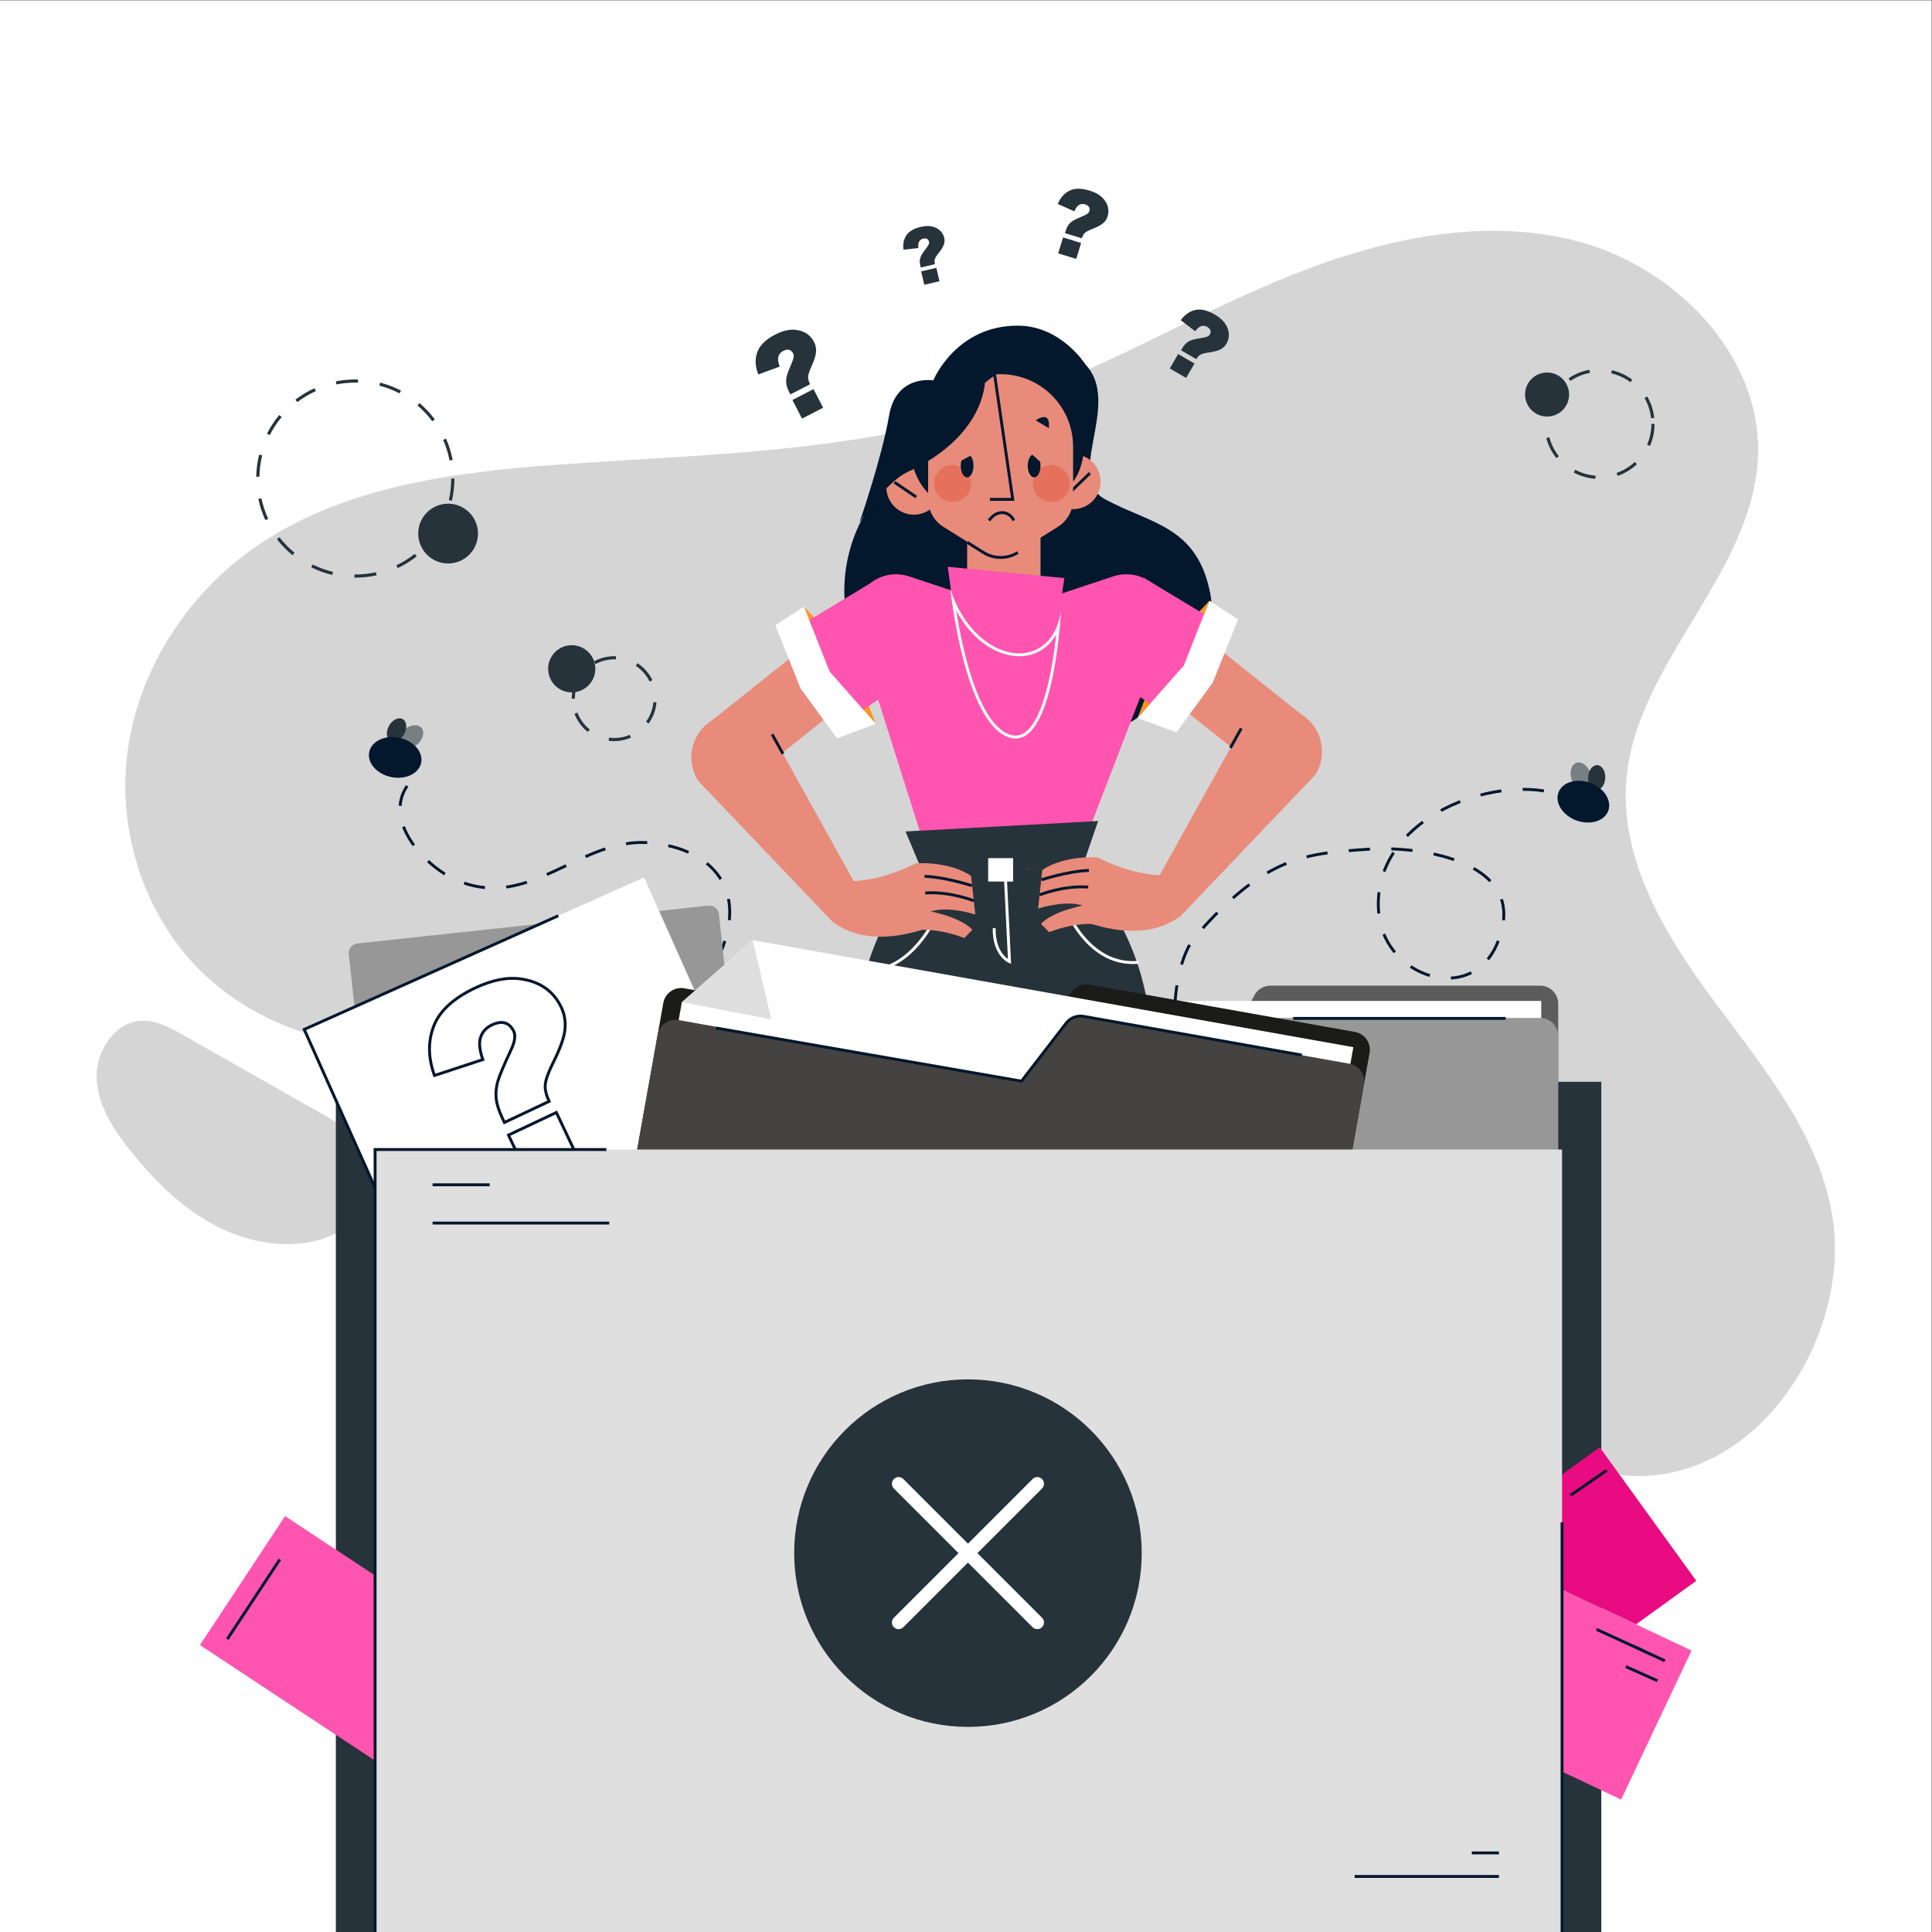 <?xml version="1.0" encoding="utf-8"?>
<svg viewBox="0 0 666.667 666.667" xmlns="http://www.w3.org/2000/svg">
  <rect x="0" y="0" width="666.667" height="666.667" fill="#808080" stroke="none"/>
  <defs>
    <clipPath clipPathUnits="userSpaceOnUse" id="clipPath18">
      <path d="M 0,500 H 500 V 0 H 0 Z" id="path16"/>
    </clipPath>
    <clipPath clipPathUnits="userSpaceOnUse" id="clipPath26">
      <path d="M 25,440.385 H 475 V 118.042 H 25 Z" id="path24"/>
    </clipPath>
    <clipPath clipPathUnits="userSpaceOnUse" id="clipPath286">
      <path d="m 406.57,302.771 h 5.406 v -7.258 h -5.406 z" id="path284"/>
    </clipPath>
    <clipPath clipPathUnits="userSpaceOnUse" id="clipPath318">
      <path d="m 102.959,312.386 h 6.605 v -6.185 h -6.605 z" id="path316"/>
    </clipPath>
    <clipPath clipPathUnits="userSpaceOnUse" id="clipPath338">
      <path d="M 0,0 H 500 V 500 H 0 Z" id="path336"/>
    </clipPath>
  </defs>
  <g id="g8" transform="matrix(1.333, 0, 0, -1.333, 1.7763568394002505e-15, 666.667)">
    <path d="M 0,0 H 500 V 500 H 0 Z" style="fill:#ffffff;fill-opacity:1;fill-rule:nonzero;stroke:none" id="path10"/>
    <g id="g12">
      <g id="g14" clip-path="url(#clipPath18)">
        <g id="g20">
          <g id="g22"/>
          <g id="g38">
            <g clip-path="url(#clipPath26)" opacity="0.4" id="g36">
              <g transform="translate(474.265,185.74)" id="g30">
                <path d="m 0,0 c -3.582,20.841 -17.744,38.001 -30.365,54.969 -12.621,16.968 -24.661,36.556 -22.88,57.628 2.56,30.296 32.782,53.205 34.051,83.582 1.102,26.421 -21.732,49.445 -47.369,55.922 -25.638,6.477 -52.839,-0.286 -77.223,-10.516 -24.384,-10.231 -47.321,-23.931 -72.409,-32.29 -36.167,-12.049 -74.983,-12.448 -113.009,-15.143 -27.977,-1.983 -57.24,-5.776 -80.028,-22.127 -17.476,-12.539 -29.849,-32.362 -32.197,-53.741 -2.347,-21.38 5.788,-43.921 22.067,-57.978 25.231,-21.785 62.628,-20.077 95.615,-15.274 32.987,4.804 68.617,11.08 98.112,-4.453 29.542,-15.557 44.744,-48.825 69.278,-71.472 26.832,-24.766 67.738,-34.428 103.578,-36.719 C -19.082,-69.766 5.345,-31.094 0,0" style="fill:#979797;fill-opacity:1;fill-rule:nonzero;stroke:none" id="path28"/>
              </g>
              <g transform="translate(77.516,215.096)" id="g34">
                <path d="m 0,0 -30.158,17.115 c -3.314,1.881 -6.853,3.82 -10.66,3.676 -7.064,-0.268 -12.019,-7.994 -11.682,-15.056 0.338,-7.06 4.496,-13.33 8.932,-18.833 5.792,-7.183 12.425,-13.861 20.46,-18.399 8.035,-4.538 17.62,-6.794 26.638,-4.837 6.74,1.463 19.541,8.365 18.861,16.735 C 21.717,-11.32 6.093,-3.458 0,0" style="fill:#979797;fill-opacity:1;fill-rule:nonzero;stroke:none" id="path32"/>
              </g>
            </g>
          </g>
        </g>
        <g id="g40" transform="translate(87.091,400.603)">
          <path d="m 0,0 -0.16,0.798 c 1.65,0.33 3.347,0.497 5.043,0.497 0.244,0 0.476,-0.003 0.714,-0.01 L 5.575,0.471 C 5.344,0.478 5.101,0.496 4.883,0.48 3.24,0.48 1.597,0.319 0,0 m 16.338,-2.31 c -1.658,0.863 -3.416,1.538 -5.224,2.004 l 0.204,0.788 C 13.185,0 15.001,-0.696 16.714,-1.588 Z m -26.468,-2.264 -0.493,0.648 c 1.537,1.169 3.206,2.163 4.961,2.957 l 0.336,-0.742 c -1.699,-0.768 -3.316,-1.731 -4.804,-2.863 m 34.936,-4.944 c -1.117,1.497 -2.405,2.87 -3.827,4.081 l 0.528,0.621 c 1.469,-1.251 2.799,-2.669 3.952,-4.215 z m -42.065,-3.589 -0.726,0.368 c 0.874,1.718 1.945,3.341 3.184,4.823 l 0.625,-0.522 c -1.199,-1.436 -2.237,-3.006 -3.083,-4.669 m 46.545,-6.582 c -0.349,1.834 -0.907,3.631 -1.661,5.341 l 0.746,0.328 c 0.777,-1.766 1.355,-3.623 1.715,-5.518 z m -49.227,-4.207 -0.815,0.014 c 0.035,1.936 0.287,3.863 0.75,5.728 l 0.79,-0.196 c -0.448,-1.806 -0.692,-3.672 -0.725,-5.546 m 49.834,-6.199 -0.794,0.181 c 0.414,1.813 0.624,3.683 0.624,5.56 h 0.815 c 0,-1.938 -0.217,-3.87 -0.645,-5.741 m -48.292,-5.023 c -0.811,1.751 -1.422,3.597 -1.817,5.484 l 0.797,0.167 c 0.382,-1.827 0.974,-3.614 1.759,-5.309 z m 43.276,-5.309 -0.634,0.51 c 1.174,1.458 2.182,3.047 2.998,4.726 l 0.732,-0.356 c -0.842,-1.733 -1.884,-3.375 -3.096,-4.88 m -36.245,-3.767 c -1.491,1.223 -2.847,2.616 -4.028,4.141 l 0.643,0.499 c 1.145,-1.476 2.457,-2.826 3.901,-4.01 z m 27.235,-3.347 -0.349,0.736 c 1.684,0.798 3.282,1.79 4.751,2.951 l 0.505,-0.639 c -1.518,-1.198 -3.168,-2.224 -4.907,-3.048 m -16.95,-1.764 c -1.876,0.448 -3.704,1.111 -5.433,1.971 l 0.362,0.729 c 1.674,-0.833 3.444,-1.474 5.26,-1.908 z m 5.977,-0.698 H 4.889 l -0.237,10e-4 0.008,0.814 0.229,-10e-4 h 0.005 c 1.797,0 3.59,0.193 5.331,0.574 l 0.174,-0.795 C 8.602,-49.803 6.75,-50.003 4.894,-50.003" style="fill:#26333b;fill-opacity:1;fill-rule:nonzero;stroke:none" id="path42"/>
        </g>
        <g id="g44" transform="translate(123.735,362)">
          <path d="m 0,0 c 0,-4.272 -3.463,-7.735 -7.735,-7.735 -4.272,0 -7.736,3.463 -7.736,7.735 0,4.272 3.464,7.735 7.736,7.735 C -3.463,7.735 0,4.272 0,0" style="fill:#26333b;fill-opacity:1;fill-rule:nonzero;stroke:none" id="path46"/>
        </g>
        <g id="g48" transform="translate(154.107,327)">
          <path d="m 0,0 c 0,-3.373 -2.734,-6.107 -6.107,-6.107 -3.372,0 -6.107,2.734 -6.107,6.107 0,3.373 2.735,6.107 6.107,6.107 C -2.734,6.107 0,3.373 0,0" style="fill:#26333b;fill-opacity:1;fill-rule:nonzero;stroke:none" id="path50"/>
        </g>
        <g id="g52" transform="translate(154.163,328.227)">
          <path d="M 0,0 -0.387,0.716 C 1.346,1.652 3.355,2.107 5.312,2.02 L 5.276,1.207 C 3.468,1.284 1.604,0.866 0,0 m 13.995,-4.531 c -0.801,1.651 -2.035,3.059 -3.569,4.072 l 0.448,0.68 c 1.657,-1.094 2.989,-2.614 3.854,-4.397 z M -5.349,-8.962 h -0.814 c 0,1.989 0.537,3.938 1.553,5.636 l 0.699,-0.418 C -4.852,-5.316 -5.349,-7.12 -5.349,-8.962 m 19.086,-6.442 -0.659,0.478 c 1.077,1.488 1.732,3.241 1.891,5.071 l 0.811,-0.071 c -0.172,-1.976 -0.878,-3.87 -2.043,-5.478 m -15.734,-2.174 c -1.557,1.235 -2.752,2.866 -3.454,4.716 l 0.762,0.289 c 0.65,-1.713 1.756,-3.223 3.198,-4.367 z m 6.826,-2.377 c -0.483,0 -0.969,0.032 -1.443,0.095 l 0.105,0.807 c 1.81,-0.238 3.683,0.015 5.363,0.74 l 0.323,-0.748 c -1.375,-0.593 -2.838,-0.894 -4.348,-0.894" style="fill:#26333b;fill-opacity:1;fill-rule:nonzero;stroke:none" id="path54"/>
        </g>
        <g id="g56" transform="translate(406.182,397.995)">
          <path d="m 0,0 c 0,-3.148 -2.552,-5.7 -5.699,-5.7 -3.149,0 -5.7,2.552 -5.7,5.7 0,3.148 2.551,5.7 5.7,5.7 C -2.552,5.7 0,3.148 0,0" style="fill:#26333b;fill-opacity:1;fill-rule:nonzero;stroke:none" id="path58"/>
        </g>
        <g id="g60" transform="translate(406.508,401.513)">
          <path d="M 0,0 -0.458,0.673 C 1.178,1.785 2.99,2.532 4.929,2.891 l 0.147,-0.8 C 3.25,1.752 1.542,1.048 0,0 m 15.553,-0.329 c -1.497,1.113 -3.175,1.888 -4.986,2.304 l 0.184,0.794 c 1.92,-0.441 3.699,-1.265 5.287,-2.445 z m -21.292,-8.765 -0.804,0.122 c 0.294,1.951 0.98,3.787 2.035,5.459 l 0.689,-0.436 c -0.995,-1.574 -1.642,-3.305 -1.92,-5.145 m 26.64,-0.559 c -0.201,1.85 -0.772,3.606 -1.699,5.22 l 0.706,0.406 c 0.984,-1.713 1.59,-3.576 1.803,-5.539 z m -0.294,-7.167 -0.746,0.326 c 0.743,1.698 1.119,3.506 1.119,5.376 h 0.815 c 0,-1.983 -0.399,-3.901 -1.188,-5.702 m -24.214,-3.169 c -1.233,1.548 -2.115,3.299 -2.621,5.204 l 0.788,0.208 c 0.476,-1.795 1.307,-3.445 2.47,-4.904 z m 15.852,-4.586 -0.269,0.768 c 1.753,0.613 3.335,1.566 4.704,2.835 l 0.552,-0.596 c -1.451,-1.347 -3.128,-2.358 -4.987,-3.007 M 6.47,-25.328 c -1.972,0.147 -3.855,0.691 -5.598,1.616 l 0.382,0.719 c 1.642,-0.872 3.418,-1.384 5.276,-1.522 z" style="fill:#26333b;fill-opacity:1;fill-rule:nonzero;stroke:none" id="path62"/>
        </g>
        <g id="g64" transform="translate(205.129,396.58)">
          <path d="M 0,0 5.463,2.817 7.948,-2.001 2.485,-4.818 Z m 4.576,4.076 -5.1,-2.63 -0.264,0.51 c -0.447,0.868 -0.712,1.623 -0.795,2.266 -0.082,0.643 -0.043,1.288 0.115,1.937 0.158,0.648 0.627,1.886 1.406,3.715 0.42,0.964 0.503,1.692 0.249,2.185 -0.253,0.492 -0.596,0.799 -1.028,0.922 -0.431,0.123 -0.943,0.032 -1.533,-0.272 -0.635,-0.328 -1.052,-0.809 -1.251,-1.444 -0.2,-0.636 -0.088,-1.507 0.336,-2.613 L -8.829,6.61 c -0.809,2.007 -0.908,3.907 -0.297,5.701 0.609,1.792 2.168,3.335 4.673,4.627 1.951,1.006 3.735,1.411 5.354,1.215 C 3.097,17.892 4.668,16.845 5.614,15.011 6.007,14.25 6.175,13.408 6.119,12.484 6.062,11.56 5.649,10.254 4.878,8.564 4.343,7.383 4.069,6.514 4.056,5.958 4.042,5.401 4.216,4.774 4.576,4.076" style="fill:#26333b;fill-opacity:1;fill-rule:nonzero;stroke:none" id="path66"/>
        </g>
        <g id="g68" transform="translate(238.451,429.874)">
          <path d="M 0,0 3.932,0.921 4.744,-2.547 0.812,-3.468 Z M 3.568,1.865 -0.103,1.005 -0.189,1.373 C -0.335,1.997 -0.383,2.521 -0.333,2.944 -0.283,3.367 -0.155,3.771 0.05,4.159 0.254,4.547 0.751,5.261 1.541,6.302 1.962,6.849 2.132,7.3 2.049,7.654 1.966,8.008 1.797,8.259 1.542,8.407 1.286,8.554 0.946,8.578 0.521,8.479 0.063,8.371 -0.279,8.131 -0.508,7.758 -0.736,7.386 -0.804,6.812 -0.711,6.04 L -4.568,5.625 c -0.194,1.409 0.047,2.635 0.722,3.68 0.676,1.045 1.916,1.778 3.719,2.201 1.404,0.329 2.606,0.301 3.606,-0.083 C 4.837,10.906 5.67,9.987 5.98,8.667 6.108,8.119 6.08,7.556 5.897,6.976 5.713,6.396 5.241,5.63 4.479,4.677 3.949,4.009 3.635,3.5 3.538,3.147 3.44,2.794 3.45,2.368 3.568,1.865" style="fill:#26333b;fill-opacity:1;fill-rule:nonzero;stroke:none" id="path70"/>
        </g>
        <g id="g72" transform="translate(275.183,438.66)">
          <path d="M 0,0 4.679,-1.426 3.421,-5.553 -1.258,-4.126 Z M 4.872,-0.216 0.503,1.116 0.637,1.553 c 0.226,0.743 0.494,1.321 0.804,1.733 0.31,0.412 0.69,0.759 1.14,1.041 0.45,0.281 1.405,0.727 2.864,1.338 C 6.221,5.981 6.672,6.351 6.801,6.772 6.929,7.193 6.904,7.559 6.727,7.869 6.549,8.178 6.207,8.41 5.701,8.564 5.157,8.73 4.651,8.688 4.186,8.436 3.72,8.184 3.3,7.625 2.927,6.759 L -1.365,8.67 c 0.653,1.594 1.651,2.732 2.995,3.415 1.343,0.684 3.087,0.699 5.233,0.045 1.67,-0.509 2.913,-1.269 3.728,-2.279 C 11.698,8.483 12.013,7.013 11.533,5.442 11.335,4.791 10.963,4.217 10.419,3.722 9.874,3.226 8.913,2.711 7.535,2.176 6.574,1.799 5.936,1.456 5.619,1.146 5.303,0.836 5.054,0.382 4.872,-0.216" style="fill:#26333b;fill-opacity:1;fill-rule:nonzero;stroke:none" id="path74"/>
        </g>
        <g id="g76" transform="translate(304.989,408.479)">
          <path d="M 0,0 4.226,-2.463 2.053,-6.19 -2.173,-3.727 Z m 4.691,-1.33 -3.944,2.3 0.23,0.395 C 1.368,2.036 1.762,2.537 2.158,2.867 2.555,3.196 3.004,3.447 3.507,3.617 4.01,3.788 5.042,4.002 6.602,4.261 7.429,4.391 7.953,4.646 8.176,5.027 8.397,5.408 8.457,5.77 8.355,6.111 8.254,6.454 7.975,6.758 7.518,7.024 7.026,7.311 6.524,7.385 6.013,7.248 5.502,7.11 4.965,6.663 4.402,5.905 L 0.665,8.752 c 1.002,1.4 2.235,2.279 3.699,2.635 1.465,0.357 3.166,-0.03 5.104,-1.16 C 10.977,9.348 12.012,8.322 12.572,7.152 13.335,5.566 13.303,4.064 12.476,2.645 12.133,2.057 11.64,1.584 10.995,1.227 10.352,0.87 9.298,0.589 7.834,0.385 6.812,0.239 6.111,0.052 5.732,-0.177 5.354,-0.406 5.007,-0.79 4.691,-1.33" style="fill:#26333b;fill-opacity:1;fill-rule:nonzero;stroke:none" id="path78"/>
        </g>
        <g id="g80" transform="translate(254.933,400.957)">
          <path d="m 0,0 c 0,0 10.115,14.757 22.767,7.4 15.838,-9.211 -3.289,-31.151 8.417,-37.501 11.707,-6.349 23.809,-6.843 27.182,-24.404 4.41,-22.961 -37.121,-55.241 -72.24,-34.805 -35.12,20.437 -22.626,58.686 -6.134,66.299 C -0.163,-13.851 0,0 0,0" style="fill:#03172d;fill-opacity:1;fill-rule:nonzero;stroke:none" id="path82"/>
        </g>
        <g id="g84" transform="translate(269.356,361.793)">
          <path d="m 0,0 v -15.742 c 0,-2.625 -1.067,-5 -2.789,-6.721 -1.711,-1.722 -4.087,-2.789 -6.712,-2.789 -5.25,0 -9.5,4.26 -9.5,9.51 l 0,15.742 z" style="fill:#e88b7b;fill-opacity:1;fill-rule:nonzero;stroke:none" id="path86"/>
        </g>
        <g id="g88" transform="translate(229.589,372.585)">
          <path d="m 0,0 c 0.789,-3.852 4.551,-6.335 8.402,-5.547 3.852,0.789 6.336,4.551 5.547,8.402 C 13.161,6.708 9.398,9.191 5.547,8.402 1.695,7.614 -0.789,3.852 0,0" style="fill:#e88b7b;fill-opacity:1;fill-rule:nonzero;stroke:none" id="path90"/>
        </g>
        <g id="g92" transform="translate(240.268,384.506)">
          <path d="m 0,0 v -12 c 0,0 -4.765,4.232 -4.632,12.565 z" style="fill:#03172d;fill-opacity:1;fill-rule:nonzero;stroke:none" id="path94"/>
        </g>
        <g id="g96" transform="translate(231.54,375.284)">
          <path d="M 0,0 5.641,-3.817" style="fill:none;stroke:#03172d;stroke-width:0.75;stroke-linecap:butt;stroke-linejoin:miter;stroke-miterlimit:10;stroke-dasharray:none;stroke-opacity:1" id="path98"/>
        </g>
        <g id="g100" transform="translate(270.81,374.013)">
          <path d="m 0,0 c 0.788,-3.852 4.55,-6.335 8.402,-5.546 3.852,0.788 6.335,4.55 5.546,8.402 C 13.16,6.708 9.398,9.191 5.547,8.402 1.694,7.614 -0.789,3.852 0,0" style="fill:#e88b7b;fill-opacity:1;fill-rule:nonzero;stroke:none" id="path102"/>
        </g>
        <g id="g104" transform="translate(277.784,375.441)">
          <path d="M 0,0 C 0,0 4.071,4.453 2.641,15.012 H -3.067 Z" style="fill:#03172d;fill-opacity:1;fill-rule:nonzero;stroke:none" id="path106"/>
        </g>
        <g id="g108" transform="translate(276.611,372.3)">
          <path d="M 0,0 5.522,5.35" style="fill:none;stroke:#03172d;stroke-width:0.75;stroke-linecap:butt;stroke-linejoin:miter;stroke-miterlimit:10;stroke-dasharray:none;stroke-opacity:1" id="path110"/>
        </g>
        <g id="g112" transform="translate(259.026,403.264)">
          <path d="m 0,0 v 0 c -10.36,0 -18.758,-8.398 -18.758,-18.757 v -13.657 c 0,-2.886 1.486,-5.568 3.932,-7.099 l 10.384,-6.497 c 2.716,-1.701 6.167,-1.701 8.884,0 l 10.383,6.497 c 2.446,1.531 3.933,4.213 3.933,7.099 v 13.657 C 18.758,-8.398 10.359,0 0,0" style="fill:#e88b7b;fill-opacity:1;fill-rule:nonzero;stroke:none" id="path114"/>
        </g>
        <g id="g116" transform="translate(250.353,359.743)">
          <path d="m 0,0 4.23,-2.647 c 2.717,-1.701 6.167,-1.701 8.885,0" style="fill:none;stroke:#03172d;stroke-width:0.75;stroke-linecap:butt;stroke-linejoin:miter;stroke-miterlimit:10;stroke-dasharray:none;stroke-opacity:1" id="path118"/>
        </g>
        <g id="g120" transform="translate(257.454,403.264)">
          <path d="M 0,0 4.707,-32.413 H -1.199" style="fill:none;stroke:#03172d;stroke-width:0.75;stroke-linecap:butt;stroke-linejoin:miter;stroke-miterlimit:10;stroke-dasharray:none;stroke-opacity:1" id="path122"/>
        </g>
        <g id="g124" transform="translate(276.948,374.975)">
          <path d="m 0,0 c 0,-2.651 -2.148,-4.8 -4.8,-4.8 -2.65,0 -4.8,2.149 -4.8,4.8 0,2.651 2.15,4.8 4.8,4.8 C -2.148,4.8 0,2.651 0,0" style="fill:#e5715c;fill-opacity:1;fill-rule:nonzero;stroke:none" id="path126"/>
        </g>
        <g id="g128" transform="translate(251.399,374.975)">
          <path d="m 0,0 c 0,-2.651 -2.149,-4.8 -4.8,-4.8 -2.65,0 -4.8,2.149 -4.8,4.8 0,2.651 2.15,4.8 4.8,4.8 C -2.149,4.8 0,2.651 0,0" style="fill:#e5715c;fill-opacity:1;fill-rule:nonzero;stroke:none" id="path130"/>
        </g>
        <g id="g132" transform="translate(269.349,379.562)">
          <path d="m 0,0 c 0,-1.667 -0.734,-3.01 -1.646,-3.01 -0.913,0 -1.658,1.343 -1.658,3.01 0,1.342 0.493,2.485 1.164,2.863 h 0.011 L -0.105,1.069 C -0.042,0.744 0,0.377 0,0" style="fill:#03172d;fill-opacity:1;fill-rule:nonzero;stroke:none" id="path134"/>
        </g>
        <g id="g136" transform="translate(252.004,379.562)">
          <path d="m 0,0 c 0,-1.667 -0.734,-3.01 -1.646,-3.01 -0.923,0 -1.657,1.343 -1.657,3.01 0,0.482 0.063,0.933 0.178,1.332 l 2.317,1.237 C -0.314,2.045 0,1.091 0,0" style="fill:#03172d;fill-opacity:1;fill-rule:nonzero;stroke:none" id="path138"/>
        </g>
        <g id="g140" transform="translate(280.955,405.816)">
          <path d="m 0,0 c -12.654,7.356 -26.026,-4.855 -26.026,-4.855 0,0 -0.164,-13.857 -20.002,-23.012 -4.183,-1.933 -9.789,-8.811 -12.414,-12.994 0,0 5.797,16.725 7.625,27.544 1.837,10.827 11.453,9.154 11.453,9.154 0,0 5.827,14.242 21.944,14.175 C -6.256,9.963 0,0 0,0" style="fill:#03172d;fill-opacity:1;fill-rule:nonzero;stroke:none" id="path142"/>
        </g>
        <g id="g144" transform="translate(268.102,391.316)">
          <path d="M 0,0 C 2.294,1.493 3.739,1.161 3.397,-2.023 Z" style="fill:#03172d;fill-opacity:1;fill-rule:nonzero;stroke:none" id="path146"/>
        </g>
        <g id="g148" transform="translate(245.186,388.606)">
          <path d="M 0,0 C -0.517,2.688 0.336,3.901 3.156,2.383 Z" style="fill:#03172d;fill-opacity:1;fill-rule:nonzero;stroke:none" id="path150"/>
        </g>
        <g id="g152" transform="translate(255.996,365.391)">
          <path d="M 0,0 C 2.49,3.368 5.628,1.985 6.424,0" style="fill:none;stroke:#03172d;stroke-width:0.75;stroke-linecap:butt;stroke-linejoin:miter;stroke-miterlimit:10;stroke-dasharray:none;stroke-opacity:1" id="path154"/>
        </g>
        <g id="g156" transform="translate(339.619,301.519)">
          <path d="m 0,0 v 0 c 3.086,3.873 2.448,9.514 -1.425,12.601 l -34.842,27.767 c -3.873,3.086 -9.514,2.448 -12.6,-1.425 -3.087,-3.872 -2.449,-9.514 1.424,-12.601 L -12.602,-1.424 C -8.729,-4.511 -3.087,-3.873 0,0" style="fill:#e88b7b;fill-opacity:1;fill-rule:nonzero;stroke:none" id="path158"/>
        </g>
        <g id="g160" transform="translate(181.57,299.99)">
          <path d="m 0,0 v 0 c -3.086,3.873 -2.449,9.515 1.424,12.601 l 34.842,27.767 c 3.873,3.086 9.515,2.448 12.601,-1.424 3.087,-3.873 2.449,-9.515 -1.424,-12.601 L 12.601,-1.424 C 8.728,-4.51 3.086,-3.873 0,0" style="fill:#e88b7b;fill-opacity:1;fill-rule:nonzero;stroke:none" id="path162"/>
        </g>
        <g id="g164" transform="translate(288.072,350.894)">
          <path d="M 0,0 -25.911,-8.608 V -8.885 L -52.653,0 c -8.467,2.813 -16.554,-5.159 -13.862,-13.666 l 20.065,-63.393 h 20.539 15.334 l 24.438,63.393 C 16.554,-5.159 8.467,2.813 0,0" style="fill-opacity: 1; fill-rule: nonzero; stroke: none; fill: rgb(255, 84, 176);" id="path166"/>
        </g>
        <g id="g168" transform="translate(272.856,332.878)">
          <path d="M 0,0 2.671,17.596 -27.521,20.526 -24.716,0 Z" style="fill-opacity: 1; fill-rule: nonzero; stroke: none; fill: rgb(255, 84, 176);" id="path170"/>
        </g>
        <g id="g172" transform="translate(246.015,347.627)">
          <path d="m 0,0 c 0,0 3.585,-34.703 15.255,-38.416 0.567,-0.18 1.111,-0.266 1.632,-0.266 10.199,0 11.732,32.905 11.732,32.905 C 27.5,-13.073 23.033,-16.63 17.842,-16.63 11.289,-16.63 3.583,-10.964 0,0 m 1.511,-5.528 c 4.296,-8.143 10.939,-11.852 16.331,-11.852 4.125,0 7.496,2.068 9.558,5.651 -1.11,-10.562 -4.132,-26.203 -10.513,-26.203 -0.45,0 -0.923,0.078 -1.405,0.231 -4.51,1.435 -8.487,8.37 -11.501,20.057 -1.148,4.455 -1.951,8.829 -2.47,12.116" style="fill:#ffffff;fill-opacity:1;fill-rule:nonzero;stroke:none" id="path174"/>
        </g>
        <g id="g176" transform="translate(234.41,284.889)">
          <path d="M 0,0 49.866,2.703 45.496,-9.931 3.983,-9.482 Z" style="fill:#26333b;fill-opacity:1;fill-rule:nonzero;stroke:none" id="path178"/>
        </g>
        <g id="g180" transform="translate(279.905,274.958)">
          <path d="m 0,0 c 0,0 17.081,-15.792 18.093,-43.958 h -76.384 c 0,26.471 16.779,44.407 16.779,44.407 z" style="fill:#26333b;fill-opacity:1;fill-rule:nonzero;stroke:none" id="path182"/>
        </g>
        <g id="g184" transform="translate(260.307,272.108)">
          <path d="m 0,0 1.023,-20.908 c 0,0 -4.071,1.646 -3.972,8.654" style="fill:none;stroke:#ffffff;stroke-width:0.75;stroke-linecap:butt;stroke-linejoin:miter;stroke-miterlimit:10;stroke-dasharray:none;stroke-opacity:1" id="path186"/>
        </g>
        <g id="g188" transform="translate(289.055,263.32)">
          <path d="m 0,0 h -12.375 c 0,0 5.767,-13.48 18.035,-12.298" style="fill:none;stroke:#ffffff;stroke-width:0.75;stroke-linecap:butt;stroke-linejoin:miter;stroke-miterlimit:10;stroke-dasharray:none;stroke-opacity:1" id="path190"/>
        </g>
        <g id="g192" transform="translate(223.439,249.085)">
          <path d="M 0,0 C 0,0 9.137,-2.2 17.239,10.781" style="fill:none;stroke:#ffffff;stroke-width:0.75;stroke-linecap:butt;stroke-linejoin:miter;stroke-miterlimit:10;stroke-dasharray:none;stroke-opacity:1" id="path194"/>
        </g>
        <path d="m 248.448,272.793 h -8.641 v 4.321 h 8.641 z" style="fill:#26333b;fill-opacity:1;fill-rule:nonzero;stroke:none" id="path196"/>
        <path d="M 277.742,272.793 H 269.1 v 4.321 h 8.642 z" style="fill:#26333b;fill-opacity:1;fill-rule:nonzero;stroke:none" id="path198"/>
        <path d="m 265.59,272.793 h -13.128 v 4.321 h 13.128 z" style="fill:#26333b;fill-opacity:1;fill-rule:nonzero;stroke:none" id="path200"/>
        <path d="m 262.249,271.924 h -6.446 v 6.058 h 6.446 z" style="fill:#ffffff;fill-opacity:1;fill-rule:nonzero;stroke:none" id="path202"/>
        <g id="g204" transform="translate(184.279,313.638)">
          <path d="m 0,0 v 0 c 5.298,3.313 12.279,1.705 15.593,-3.593 l 22.529,-40.534 -6.9,-7.989 -34.815,36.523 C -6.906,-10.295 -5.298,-3.314 0,0" style="fill:#e88b7b;fill-opacity:1;fill-rule:nonzero;stroke:none" id="path206"/>
        </g>
        <g id="g208" transform="translate(219.593,271.988)">
          <path d="M 0,0 C 9.124,0.038 17.373,4.634 17.373,4.634 L 22.5,-11.382 C 7.484,-17.076 -0.112,-13.325 -4.115,-10.49 Z" style="fill:#e88b7b;fill-opacity:1;fill-rule:nonzero;stroke:none" id="path210"/>
        </g>
        <g id="g212" transform="translate(236.966,276.622)">
          <path d="m 0,0 c 0,0 8.408,0.748 14.411,-3.219 l 1.085,-10 c 0,0 -7.013,2.294 -11.511,0.77 0,0 7.763,-1.472 10.77,-4.738 l -2.13,-2.148 c 0,0 -6.712,2.966 -13.978,1.938 z" style="fill:#e88b7b;fill-opacity:1;fill-rule:nonzero;stroke:none" id="path214"/>
        </g>
        <g id="g216" transform="translate(251.591,270.853)">
          <path d="M 0,0 C 0,0 -7.006,2.269 -12.272,2.418" style="fill:none;stroke:#03172d;stroke-width:0.75;stroke-linecap:butt;stroke-linejoin:miter;stroke-miterlimit:10;stroke-dasharray:none;stroke-opacity:1" id="path218"/>
        </g>
        <g id="g220" transform="translate(252.077,266.946)">
          <path d="M 0,0 C 0,0 -6.17,2.488 -12.582,2.02" style="fill:none;stroke:#03172d;stroke-width:0.75;stroke-linecap:butt;stroke-linejoin:miter;stroke-miterlimit:10;stroke-dasharray:none;stroke-opacity:1" id="path222"/>
        </g>
        <g id="g224" transform="translate(208.113,343.102)">
          <path d="M 0,0 11.738,-12.616 18.609,-30.371 6.628,-16.782 Z" style="fill:#ff931f;fill-opacity:1;fill-rule:nonzero;stroke:none" id="path226"/>
        </g>
        <g id="g228" transform="translate(225.117,349.026)">
          <path d="m 0,0 -20.253,-12.205 14.236,-23.401 13.292,9.063 z" style="fill-opacity: 1; fill-rule: nonzero; stroke: none; fill: rgb(255, 84, 176);" id="path230"/>
        </g>
        <g id="g232" transform="translate(208.113,343.102)">
          <path d="M 0,0 6.628,-16.782 18.609,-30.371 8.553,-34.089 -0.85,-21.241 -7.41,-4.843 Z" style="fill:#ffffff;fill-opacity:1;fill-rule:nonzero;stroke:none" id="path234"/>
        </g>
        <g id="g236" transform="translate(202.688,304.978)">
          <path d="M 0,0 -2.816,5.067" style="fill:none;stroke:#03172d;stroke-width:0.75;stroke-linecap:butt;stroke-linejoin:miter;stroke-miterlimit:10;stroke-dasharray:none;stroke-opacity:1" id="path238"/>
        </g>
        <g id="g240" transform="translate(336.91,315.166)">
          <path d="m 0,0 v 0 c -5.298,3.314 -12.279,1.705 -15.593,-3.593 l -22.529,-40.534 6.9,-7.989 34.815,36.524 C 6.906,-10.294 5.298,-3.313 0,0" style="fill:#e88b7b;fill-opacity:1;fill-rule:nonzero;stroke:none" id="path242"/>
        </g>
        <g id="g244" transform="translate(301.596,273.516)">
          <path d="M 0,0 C -9.123,0.038 -17.372,4.634 -17.372,4.634 L -22.5,-11.382 c 15.016,-5.693 22.611,-1.943 26.615,0.892 z" style="fill:#e88b7b;fill-opacity:1;fill-rule:nonzero;stroke:none" id="path246"/>
        </g>
        <g id="g248" transform="translate(284.224,278.15)">
          <path d="m 0,0 c 0,0 -8.408,0.748 -14.412,-3.219 l -1.084,-10 c 0,0 7.013,2.293 11.51,0.77 0,0 -7.762,-1.473 -10.769,-4.739 l 2.129,-2.147 c 0,0 6.713,2.965 13.979,1.938 z" style="fill:#e88b7b;fill-opacity:1;fill-rule:nonzero;stroke:none" id="path250"/>
        </g>
        <g id="g252" transform="translate(269.599,272.382)">
          <path d="M 0,0 C 0,0 7.006,2.269 12.271,2.418" style="fill:none;stroke:#03172d;stroke-width:0.75;stroke-linecap:butt;stroke-linejoin:miter;stroke-miterlimit:10;stroke-dasharray:none;stroke-opacity:1" id="path254"/>
        </g>
        <g id="g256" transform="translate(269.111,268.475)">
          <path d="M 0,0 C 0,0 6.171,2.488 12.582,2.02" style="fill:none;stroke:#03172d;stroke-width:0.75;stroke-linecap:butt;stroke-linejoin:miter;stroke-miterlimit:10;stroke-dasharray:none;stroke-opacity:1" id="path258"/>
        </g>
        <g id="g260" transform="translate(313.076,344.63)">
          <path d="m 0,0 -11.738,-12.616 -6.87,-17.755 11.98,13.589 z" style="fill:#ff931f;fill-opacity:1;fill-rule:nonzero;stroke:none" id="path262"/>
        </g>
        <g id="g264" transform="translate(296.072,350.554)">
          <path d="M 0,0 20.253,-12.205 6.017,-35.606 -7.275,-26.542 Z" style="fill-opacity: 1; fill-rule: nonzero; stroke: none; fill: rgb(255, 84, 176);" id="path266"/>
        </g>
        <g id="g268" transform="translate(313.076,344.63)">
          <path d="m 0,0 -6.628,-16.782 -11.98,-13.589 10.055,-3.718 9.403,12.848 6.559,16.398 z" style="fill:#ffffff;fill-opacity:1;fill-rule:nonzero;stroke:none" id="path270"/>
        </g>
        <g id="g272" transform="translate(318.501,306.507)">
          <path d="M 0,0 2.816,5.067" style="fill:none;stroke:#03172d;stroke-width:0.75;stroke-linecap:butt;stroke-linejoin:miter;stroke-miterlimit:10;stroke-dasharray:none;stroke-opacity:1" id="path274"/>
        </g>
        <g id="g276" transform="translate(411.097,298.925)">
          <path d="m 0,0 c -0.089,-1.787 0.837,-3.284 2.066,-3.344 1.23,-0.062 2.298,1.339 2.385,3.127 C 4.538,1.569 3.611,3.067 2.384,3.127 1.153,3.188 0.087,1.788 0,0" style="fill:#26333b;fill-opacity:1;fill-rule:nonzero;stroke:none" id="path278"/>
        </g>
        <g id="g280">
          <g id="g282"/>
          <g id="g294">
            <g clip-path="url(#clipPath286)" opacity="0.53" id="g292">
              <g transform="translate(406.839,298.334)" id="g290">
                <path d="M 0,0 C 0.65,-1.953 2.266,-3.176 3.608,-2.729 4.953,-2.283 5.517,-0.336 4.867,1.616 4.218,3.57 2.604,4.791 1.26,4.346 -0.085,3.899 -0.648,1.954 0,0" style="fill:#26333b;fill-opacity:1;fill-rule:nonzero;stroke:none" id="path288"/>
              </g>
            </g>
          </g>
        </g>
        <g id="g296" transform="translate(403.422,294.958)">
          <path d="m 0,0 c -0.983,-2.69 1.108,-5.926 4.672,-7.227 3.562,-1.3 7.246,-0.171 8.228,2.521 0.984,2.691 -1.11,5.927 -4.672,7.227 C 4.665,3.821 0.98,2.692 0,0" style="fill:#03172d;fill-opacity:1;fill-rule:nonzero;stroke:none" id="path298"/>
        </g>
        <g id="g300" transform="translate(399.66,295.394)">
          <path d="m 0,0 c -18.318,2.806 -45.229,-9.631 -42.699,-32.147 1.805,-16.058 23.677,-23.315 30.525,-7.561 9.273,21.332 -19.492,25.577 -33.384,24.601 -15.956,-1.12 -26.412,-1.579 -44.659,-22.584 -7.468,-8.597 -9.341,-41.668 9.176,-43.912" style="fill:none;stroke:#03172d;stroke-width:0.75;stroke-linecap:butt;stroke-linejoin:miter;stroke-miterlimit:10;stroke-dasharray:5.517;stroke-dashoffset:0;stroke-opacity:1" id="path302"/>
        </g>
        <g id="g304" transform="translate(105.394,296.678)">
          <path d="m 0,0 c -6.222,-9.148 4.674,-21 12.967,-24.475 19.152,-8.029 31.95,11.583 50.305,9.714 15.762,-1.605 25.534,-12.238 17.182,-29.903 -5.176,-10.946 -30.169,-14.101 -29.299,1.64" style="fill:none;stroke:#03172d;stroke-width:0.75;stroke-linecap:butt;stroke-linejoin:miter;stroke-miterlimit:10;stroke-dasharray:5.517;stroke-dashoffset:0;stroke-opacity:1" id="path306"/>
        </g>
        <g id="g308" transform="translate(104.599,310.073)">
          <path d="M 0,0 C -0.869,-1.564 -2.446,-2.346 -3.522,-1.748 -4.599,-1.15 -4.765,0.604 -3.895,2.167 -3.023,3.73 -1.446,4.513 -0.372,3.915 0.705,3.316 0.871,1.563 0,0" style="fill:#26333b;fill-opacity:1;fill-rule:nonzero;stroke:none" id="path310"/>
        </g>
        <g id="g312">
          <g id="g314"/>
          <g id="g326">
            <g clip-path="url(#clipPath318)" opacity="0.53" id="g324">
              <g transform="translate(107.901,307.321)" id="g322">
                <path d="m 0,0 c -1.584,-1.314 -3.602,-1.499 -4.505,-0.41 -0.906,1.09 -0.356,3.039 1.227,4.354 1.584,1.316 3.6,1.499 4.505,0.411 C 2.133,3.265 1.583,1.316 0,0" style="fill:#26333b;fill-opacity:1;fill-rule:nonzero;stroke:none" id="path320"/>
              </g>
            </g>
          </g>
        </g>
        <g id="g328" transform="translate(109.019,302.649)">
          <path d="m 0,0 c -0.586,-2.803 -4.073,-4.445 -7.786,-3.667 -3.711,0.779 -6.242,3.684 -5.653,6.488 0.587,2.805 4.074,4.446 7.785,3.667 C -1.942,5.709 0.59,2.804 0,0" style="fill:#03172d;fill-opacity:1;fill-rule:nonzero;stroke:none" id="path330"/>
        </g>
      </g>
    </g>
    <g id="g332">
      <g id="g334" clip-path="url(#clipPath338)">
        <path d="M 414.519,-23.73 H 86.939 v 243.818 h 327.58 z" style="fill:#26333b;fill-opacity:1;fill-rule:nonzero;stroke:none" id="path340"/>
        <path d="M 398.774,-14.297 H 102.688 v 213.069 h 296.086 z" style="fill:#979797;fill-opacity:1;fill-rule:nonzero;stroke:none" id="path342"/>
        <g id="g344" transform="translate(439.106,90.916)">
          <path d="M 0,0 -15.587,-11.275 -40.331,0.427 v 23.052 l 15.328,11.092 z" style="fill-opacity: 1; fill-rule: nonzero; stroke: none; fill: rgb(232, 11, 130);" id="path346"/>
        </g>
        <g id="g348" transform="translate(437.886,72.846)">
          <path d="m 0,0 -18.237,-38.563 -20.874,9.874 V 18.497 L -14.367,6.795 Z" style="fill-opacity: 1; fill-rule: nonzero; stroke: none; fill: rgb(255, 84, 176);" id="path350"/>
        </g>
        <g id="g352" transform="translate(102.688,88.585)">
          <path d="m 0,0 v -47.934 l -50.919,33.627 22.031,33.382 z" style="fill-opacity: 1; fill-rule: nonzero; stroke: none; fill: rgb(255, 84, 176);" id="path354"/>
        </g>
        <g id="g356" transform="translate(413.284,78.353)">
          <path d="M 0,0 17.713,-8.153" style="fill:none;stroke:#03172d;stroke-width:0.75;stroke-linecap:butt;stroke-linejoin:miter;stroke-miterlimit:10;stroke-dasharray:none;stroke-opacity:1" id="path358"/>
        </g>
        <g id="g360" transform="translate(421.431,74.78)">
          <path d="m 0,0 c 1.401,-0.371 2.702,-0.945 3.977,-1.569 1.265,-0.644 2.504,-1.339 3.641,-2.24 -1.402,0.37 -2.702,0.945 -3.976,1.57 C 2.377,-1.594 1.138,-0.898 0,0" style="fill:#03172d;fill-opacity:1;fill-rule:nonzero;stroke:none" id="path362"/>
        </g>
        <g id="g364" transform="translate(420.875,68.7)">
          <path d="M 0,0 8.174,-3.654" style="fill:none;stroke:#03172d;stroke-width:0.75;stroke-linecap:butt;stroke-linejoin:miter;stroke-miterlimit:10;stroke-dasharray:none;stroke-opacity:1" id="path366"/>
        </g>
        <g id="g368" transform="translate(406.537,113.028)">
          <path d="M 0,0 9.371,6.467" style="fill:none;stroke:#03172d;stroke-width:0.75;stroke-linecap:butt;stroke-linejoin:miter;stroke-miterlimit:10;stroke-dasharray:none;stroke-opacity:1" id="path370"/>
        </g>
        <g id="g372" transform="translate(58.846,75.823)">
          <path d="M 0,0 13.589,20.617" style="fill:none;stroke:#03172d;stroke-width:0.75;stroke-linecap:butt;stroke-linejoin:miter;stroke-miterlimit:10;stroke-dasharray:none;stroke-opacity:1" id="path374"/>
        </g>
        <g id="g376" transform="translate(200.658,105.105)">
          <path d="m 0,0 -90.873,-9.784 c -1.365,-0.148 -2.59,0.841 -2.737,2.205 l -16.758,155.634 c -0.147,1.364 0.841,2.59 2.206,2.737 l 90.872,9.785 c 1.365,0.147 2.591,-0.841 2.738,-2.206 L 2.205,2.738 C 2.352,1.373 1.365,0.147 0,0" style="fill:#979797;fill-opacity:1;fill-rule:nonzero;stroke:none" id="path378"/>
        </g>
        <g id="g380" transform="translate(232.677,125.578)">
          <path d="m 0,0 -87.967,-39.355 -65.956,147.422 87.966,39.356 z" style="fill:#ffffff;fill-opacity:1;fill-rule:nonzero;stroke:none" id="path382"/>
        </g>
        <g id="g384" transform="translate(102.173,181.3)">
          <path d="M 0,0 -23.419,52.346 42.349,81.77" style="fill:none;stroke:#03172d;stroke-width:0.75;stroke-linecap:butt;stroke-linejoin:miter;stroke-miterlimit:10;stroke-dasharray:none;stroke-opacity:1" id="path386"/>
        </g>
        <g id="g388" transform="translate(131.631,206.294)">
          <path d="M 0,0 12.396,5.851 17.557,-5.084 5.161,-10.935 Z M 10.518,8.726 -1.056,3.263 -1.602,4.42 c -0.93,1.97 -1.461,3.674 -1.594,5.113 -0.134,1.44 0.002,2.875 0.406,4.308 0.404,1.431 1.545,4.155 3.424,8.171 1.012,2.116 1.255,3.732 0.728,4.849 -0.527,1.117 -1.267,1.829 -2.219,2.137 -0.952,0.308 -2.099,0.146 -3.438,-0.487 -1.442,-0.68 -2.41,-1.721 -2.904,-3.12 -0.493,-1.401 -0.312,-3.351 0.546,-5.851 l -12.508,-4.116 c -1.645,4.537 -1.717,8.78 -0.216,12.728 1.501,3.949 5.093,7.265 10.779,9.949 4.426,2.088 8.436,2.851 12.029,2.288 4.874,-0.753 8.294,-3.211 10.259,-7.373 0.814,-1.727 1.123,-3.618 0.926,-5.671 C 14.418,25.29 13.394,22.41 11.542,18.706 10.258,16.113 9.58,14.198 9.506,12.959 9.433,11.721 9.771,10.31 10.518,8.726 Z" style="fill:none;stroke:#03172d;stroke-width:0.75;stroke-linecap:butt;stroke-linejoin:miter;stroke-miterlimit:10;stroke-dasharray:none;stroke-opacity:1" id="path390"/>
        </g>
        <g id="g392" transform="translate(324.694,242.451)">
          <path d="m 0,0 -8.759,-16.816 h -90.14 c -2.59,0 -4.689,-2.1 -4.689,-4.689 v -118.381 c 0,-2.589 2.099,-4.687 4.689,-4.687 H 73.983 c 2.589,0 4.688,2.098 4.688,4.687 v 114.279 8.791 14.651 c 0,2.589 -2.099,4.687 -4.688,4.687 H 4.158 C 2.41,2.522 0.808,1.551 0,0" style="fill:#5c5c5c;fill-opacity:1;fill-rule:nonzero;stroke:none" id="path394"/>
        </g>
        <path d="M 398.971,107.694 H 225.795 v 133.324 h 173.176 z" style="fill:#ffffff;fill-opacity:1;fill-rule:nonzero;stroke:none" id="path396"/>
        <g id="g398" transform="translate(324.694,234.101)">
          <path d="m 0,0 -8.759,-16.817 h -90.14 c -2.59,0 -4.689,-2.099 -4.689,-4.688 v -118.381 c 0,-2.589 2.099,-4.688 4.689,-4.688 H 73.983 c 2.589,0 4.688,2.099 4.688,4.688 v 114.279 8.79 14.651 c 0,2.59 -2.099,4.688 -4.688,4.688 H 4.158 C 2.41,2.522 0.808,1.55 0,0" style="fill:#979797;fill-opacity:1;fill-rule:nonzero;stroke:none" id="path400"/>
        </g>
        <g id="g402" transform="translate(334.75,236.5)">
          <path d="M 0,0 H 55" style="fill:none;stroke:#03172d;stroke-width:0.75;stroke-linecap:butt;stroke-linejoin:miter;stroke-miterlimit:10;stroke-dasharray:none;stroke-opacity:1" id="path404"/>
        </g>
        <g id="g406" transform="translate(277.462,243.492)">
          <path d="m 0,0 -11.573,-15.02 -88.743,15.816 c -2.549,0.454 -4.984,-1.244 -5.438,-3.794 l -20.77,-116.544 c -0.454,-2.549 1.244,-4.983 3.793,-5.438 L 47.47,-155.312 c 2.55,-0.455 4.984,1.244 5.438,3.792 l 20.05,112.506 1.543,8.655 2.57,14.423 c 0.454,2.549 -1.244,4.985 -3.793,5.439 L 4.536,1.754 C 2.815,2.06 1.066,1.384 0,0" style="fill-opacity: 1; fill-rule: nonzero; stroke: none; fill: rgb(27, 27, 26);" id="path408"/>
        </g>
        <g id="g410" transform="translate(326.942,97.793)">
          <path d="m 0,0 -170.489,30.383 20.05,112.506 18.342,16.077 155.489,-27.71 z" style="fill:#ffffff;fill-opacity:1;fill-rule:nonzero;stroke:none" id="path412"/>
        </g>
        <g id="g414" transform="translate(176.503,240.682)">
          <path d="M 0,0 18.342,16.078 23.171,-4.427 Z" style="fill:#dfdfdf;fill-opacity:1;fill-rule:nonzero;stroke:none" id="path416"/>
        </g>
        <g id="g418" transform="translate(275.997,235.27)">
          <path d="m 0,0 -11.574,-15.02 -88.742,15.816 c -2.549,0.454 -4.984,-1.244 -5.438,-3.794 l -20.77,-116.544 c -0.455,-2.549 1.244,-4.983 3.793,-5.437 L 47.47,-155.312 c 2.549,-0.455 4.984,1.244 5.438,3.792 l 20.05,112.506 1.542,8.655 2.571,14.423 c 0.454,2.549 -1.244,4.985 -3.794,5.439 L 4.536,1.754 C 2.815,2.061 1.066,1.384 0,0" style="fill-opacity: 1; fill-rule: nonzero; stroke: none; fill: rgb(69, 67, 65);" id="path420"/>
        </g>
        <g id="g422" transform="translate(337,227)">
          <path d="m 0,0 -56.467,10.024 c -1.721,0.307 -3.47,-0.37 -4.536,-1.753 L -72.577,-6.749 -151.667,7" style="fill:none;stroke:#03172d;stroke-width:0.75;stroke-linecap:butt;stroke-linejoin:miter;stroke-miterlimit:10;stroke-dasharray:none;stroke-opacity:1" id="path424"/>
        </g>
        <path d="M 404.36,-5.121 H 97.095 V 202.555 H 404.36 Z" style="fill:#dfdfdf;fill-opacity:1;fill-rule:nonzero;stroke:none" id="path426"/>
        <g id="g428" transform="translate(404.36,106.075)">
          <path d="M 0,0 V -111.196 H -139.426" style="fill:none;stroke:#03172d;stroke-width:0.75;stroke-linecap:butt;stroke-linejoin:miter;stroke-miterlimit:10;stroke-dasharray:none;stroke-opacity:1" id="path430"/>
        </g>
        <g id="g432" transform="translate(97.096,-5.121)">
          <path d="m 0,0 v 207.676 h 56.018 3.856" style="fill:none;stroke:#03172d;stroke-width:0.75;stroke-linecap:butt;stroke-linejoin:miter;stroke-miterlimit:10;stroke-dasharray:none;stroke-opacity:1" id="path434"/>
        </g>
        <g id="g436" transform="translate(350.665,14.379)">
          <path d="M 0,0 H 37.36" style="fill:none;stroke:#03172d;stroke-width:0.75;stroke-linecap:butt;stroke-linejoin:miter;stroke-miterlimit:10;stroke-dasharray:none;stroke-opacity:1" id="path438"/>
        </g>
        <g id="g440" transform="translate(381.001,20.473)">
          <path d="M 0,0 H 7.024" style="fill:none;stroke:#03172d;stroke-width:0.75;stroke-linecap:butt;stroke-linejoin:miter;stroke-miterlimit:10;stroke-dasharray:none;stroke-opacity:1" id="path442"/>
        </g>
        <g id="g444" transform="translate(111.975,193.425)">
          <path d="M 0,0 H 14.792" style="fill:none;stroke:#03172d;stroke-width:0.75;stroke-linecap:butt;stroke-linejoin:miter;stroke-miterlimit:10;stroke-dasharray:none;stroke-opacity:1" id="path446"/>
        </g>
        <g id="g448" transform="translate(111.975,183.522)">
          <path d="M 0,0 H 45.734" style="fill:none;stroke:#03172d;stroke-width:0.75;stroke-linecap:butt;stroke-linejoin:miter;stroke-miterlimit:10;stroke-dasharray:none;stroke-opacity:1" id="path450"/>
        </g>
        <g id="g452" transform="translate(205.584,98.078)">
          <path d="M 0,0 C 0,24.844 20.14,44.984 44.984,44.984 69.829,44.984 89.968,24.844 89.968,0 89.968,-24.845 69.829,-44.984 44.984,-44.984 20.14,-44.984 0,-24.845 0,0" style="fill:#26333b;fill-opacity:1;fill-rule:nonzero;stroke:none" id="path454"/>
        </g>
        <g id="g456" transform="translate(269.744,81.35)">
          <path d="M 0,0 -16.729,16.729 0,33.457 c 0.673,0.673 0.674,1.774 0.001,2.447 -0.674,0.673 -1.774,0.673 -2.447,0 L -19.175,19.176 -35.904,35.904 c -0.673,0.673 -1.774,0.673 -2.448,0 -0.672,-0.673 -0.672,-1.774 0,-2.447 l 16.729,-16.728 -16.729,-16.73 c -0.672,-0.673 -0.672,-1.773 0,-2.446 0.674,-0.673 1.774,-0.673 2.447,0 l 16.729,16.728 16.73,-16.728 c 0.673,-0.674 1.773,-0.674 2.446,0 0.673,0.673 0.674,1.773 0,2.447" style="fill:#ffffff;fill-opacity:1;fill-rule:nonzero;stroke:none" id="path458"/>
        </g>
      </g>
    </g>
  </g>
</svg>